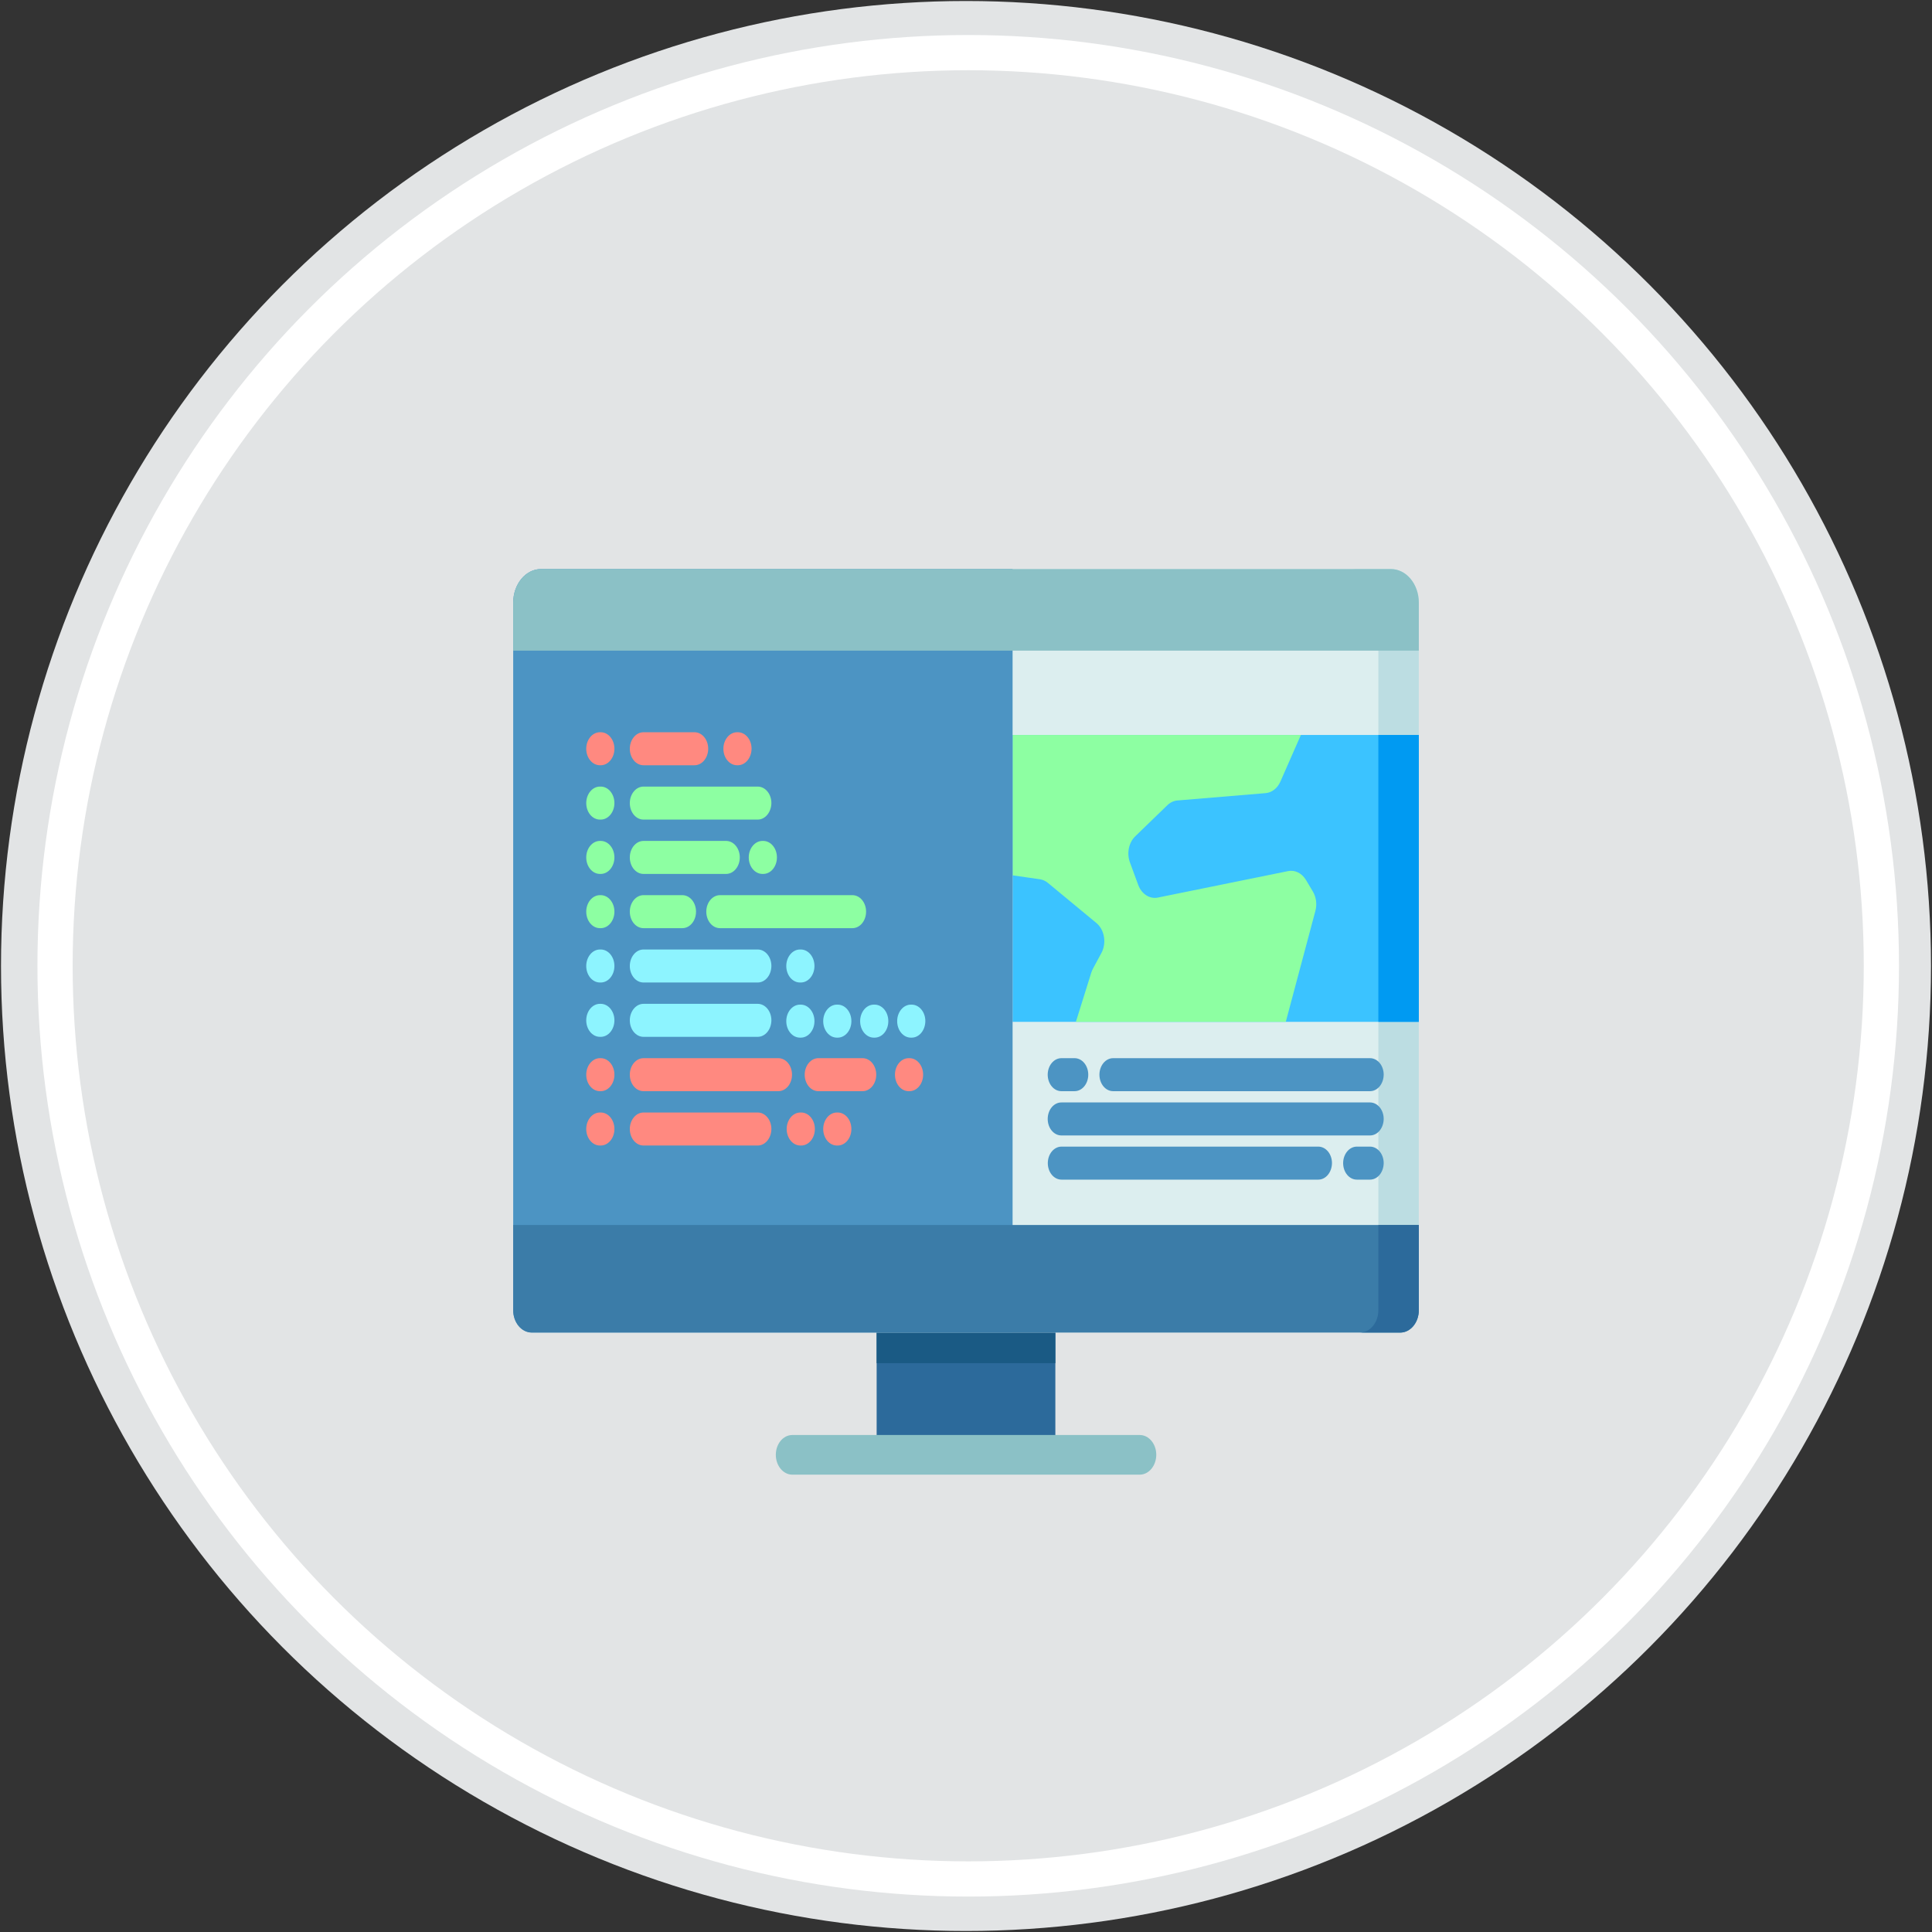 <?xml version="1.0" encoding="utf-8"?>
<!-- Generator: Adobe Illustrator 23.0.1, SVG Export Plug-In . SVG Version: 6.00 Build 0)  -->
<svg version="1.1" id="Layer_1" xmlns="http://www.w3.org/2000/svg" xmlns:xlink="http://www.w3.org/1999/xlink" x="0px" y="0px"
	 viewBox="0 0 1920 1920" style="enable-background:new 0 0 1920 1920;" xml:space="preserve">
<rect x="0" y="0" width="1920" height="1920" fill="#333333" stroke="none"/>
<style type="text/css">
	.st0{fill:#E2E4E5;}
	.st1{fill:#FFFFFF;}
	.st2{fill:#2C6A9B;}
	.st3{fill:#1A5A84;}
	.st4{fill:#8BC1C6;}
	.st5{fill:#DCEEEF;}
	.st6{fill:#BCDDE2;}
	.st7{fill:#3BC3FF;}
	.st8{fill:#009AF2;}
	.st9{fill:#8DFFA2;}
	.st10{fill:#4C94C3;}
	.st11{fill:#3B7CA8;}
	.st12{fill:#FF8980;}
	.st13{fill:#8DF4FF;}
</style>
<g>
	<circle class="st0" cx="960" cy="960" r="959"/>
	<circle class="st1" cx="962.2" cy="959.8" r="925"/>
	<circle class="st0" cx="962.2" cy="959.8" r="890"/>
</g>
<g>
	<path class="st2" d="M871.2,1317.9h177.6v118.4H871.2V1317.9z"/>
	<path class="st3" d="M871.2,1317.9h177.6v36.8H871.2V1317.9z"/>
	<path class="st4" d="M1132.6,1465.5H787.4c-9,0-16.4-8.8-16.4-19.7c0-10.9,7.3-19.7,16.4-19.7h345.3c9,0,16.4,8.8,16.4,19.7
		C1149,1456.7,1141.7,1465.5,1132.6,1465.5z"/>
	<path class="st5" d="M1410,598.9V1302c0,12.3-8.3,22.3-18.5,22.3h-863c-10.2,0-18.5-10-18.5-22.3V598.9c0-18.4,12.4-33.4,27.7-33.4
		h844.5C1397.6,565.5,1410,580.5,1410,598.9z"/>
	<path class="st6" d="M1410,598.9V1302c0,12.3-8.3,22.3-18.5,22.3h-40.2c10.2,0,18.5-9.9,18.5-22.3V598.9
		c0-18.4-12.4-33.4-27.7-33.4h40.2C1397.6,565.5,1410,580.5,1410,598.9z"/>
	<path class="st7" d="M1006.3,730.4H1410v285.1h-403.7V730.4z"/>
	<path class="st8" d="M1369.8,730.4h40.2v285.1h-40.2V730.4z"/>
	<path class="st9" d="M1304.6,885.8c3.4,5.6,4.4,12.9,2.6,19.5l-24.9,93.3l-4.5,16.9h-208.6l15.3-48.9c0.5-1.5,1.1-2.9,1.8-4.2
		l8.2-15.2c5.4-9.9,3.2-23.2-4.9-29.9l-48.1-39.8c-2.4-2-5.2-3.3-8.1-3.7l-27.1-3.9V730.4h286.5l-20.3,46.2
		c-2.9,6.7-8.5,11.1-14.8,11.6l-87.6,7.3c-3.7,0.3-7.2,2-10.1,4.8l-31.9,30.9c-6.4,6.2-8.5,16.8-5.2,25.8l8.2,22.3
		c3.3,9.1,11.4,14.4,19.6,12.7l129.4-26.3c6.8-1.4,13.6,2,17.7,8.7L1304.6,885.8z"/>
	<path class="st10" d="M1006.3,565.5v758.7H528.5c-10.2,0-18.5-10-18.5-22.3v-703c0-18.4,12.4-33.4,27.7-33.4H1006.3L1006.3,565.5z"
		/>
	<path class="st4" d="M1410,598.9v47.7H510v-47.7c0-18.4,12.4-33.4,27.7-33.4h844.5C1397.6,565.5,1410,580.5,1410,598.9z"/>
	<path class="st11" d="M1410,1217.4v84.6c0,12.3-8.3,22.3-18.5,22.3h-863c-10.2,0-18.5-9.9-18.5-22.3v-84.6H1410z"/>
	<path class="st2" d="M1410,1217.4v84.6c0,12.3-8.3,22.3-18.5,22.3h-40.2c10.2,0,18.5-9.9,18.5-22.3v-84.6H1410z"/>
	<path class="st12" d="M597,760.5h-0.8c-7.5,0-13.6-7.3-13.6-16.4c0-9,6.1-16.4,13.6-16.4h0.8c7.5,0,13.6,7.3,13.6,16.4
		C610.6,753.1,604.5,760.5,597,760.5z"/>
	<path class="st12" d="M690.2,760.5h-50.7c-7.5,0-13.6-7.3-13.6-16.4c0-9,6.1-16.4,13.6-16.4h50.7c7.5,0,13.6,7.3,13.6,16.4
		C703.8,753.1,697.7,760.5,690.2,760.5z"/>
	<g>
		<path class="st9" d="M597,814.5h-0.8c-7.5,0-13.6-7.3-13.6-16.4c0-9,6.1-16.4,13.6-16.4h0.8c7.5,0,13.6,7.3,13.6,16.4
			C610.6,807.1,604.5,814.5,597,814.5z"/>
		<path class="st9" d="M753,814.5H639.5c-7.5,0-13.6-7.3-13.6-16.4c0-9,6.1-16.4,13.6-16.4H753c7.5,0,13.6,7.3,13.6,16.4
			C766.5,807.1,760.5,814.5,753,814.5z"/>
		<path class="st9" d="M597,868.5h-0.8c-7.5,0-13.6-7.3-13.6-16.4c0-9,6.1-16.4,13.6-16.4h0.8c7.5,0,13.6,7.3,13.6,16.4
			C610.6,861.1,604.5,868.5,597,868.5z"/>
		<path class="st9" d="M721.6,868.5h-82.1c-7.5,0-13.6-7.3-13.6-16.4c0-9,6.1-16.4,13.6-16.4h82.1c7.5,0,13.6,7.3,13.6,16.4
			C735.2,861.1,729.1,868.5,721.6,868.5z"/>
		<path class="st9" d="M597,922.4h-0.8c-7.5,0-13.6-7.3-13.6-16.4c0-9,6.1-16.4,13.6-16.4h0.8c7.5,0,13.6,7.3,13.6,16.4
			C610.6,915.1,604.5,922.4,597,922.4z"/>
		<path class="st9" d="M847.1,922.4H715.5c-7.5,0-13.6-7.3-13.6-16.4c0-9,6.1-16.4,13.6-16.4h131.6c7.5,0,13.6,7.3,13.6,16.4
			C860.7,915.1,854.6,922.4,847.1,922.4z"/>
		<path class="st9" d="M678.1,922.4h-38.6c-7.5,0-13.6-7.3-13.6-16.4c0-9,6.1-16.4,13.6-16.4h38.6c7.5,0,13.6,7.3,13.6,16.4
			C691.7,915.1,685.6,922.4,678.1,922.4z"/>
	</g>
	<path class="st13" d="M597,976.4h-0.8c-7.5,0-13.6-7.3-13.6-16.4c0-9,6.1-16.4,13.6-16.4h0.8c7.5,0,13.6,7.3,13.6,16.4
		C610.6,969.1,604.5,976.4,597,976.4z"/>
	<path class="st13" d="M753,976.4H639.5c-7.5,0-13.6-7.3-13.6-16.4c0-9,6.1-16.4,13.6-16.4H753c7.5,0,13.6,7.3,13.6,16.4
		C766.5,969.1,760.5,976.4,753,976.4z"/>
	<path class="st13" d="M597,1030.4h-0.8c-7.5,0-13.6-7.3-13.6-16.4c0-9,6.1-16.4,13.6-16.4h0.8c7.5,0,13.6,7.3,13.6,16.4
		C610.6,1023.1,604.5,1030.4,597,1030.4z"/>
	<path class="st13" d="M753,1030.4H639.5c-7.5,0-13.6-7.3-13.6-16.4c0-9,6.1-16.4,13.6-16.4H753c7.5,0,13.6,7.3,13.6,16.4
		C766.5,1023.1,760.5,1030.4,753,1030.4z"/>
	<path class="st12" d="M597,1084.4h-0.8c-7.5,0-13.6-7.3-13.6-16.4c0-9,6.1-16.4,13.6-16.4h0.8c7.5,0,13.6,7.3,13.6,16.4
		C610.6,1077.1,604.5,1084.4,597,1084.4z"/>
	<path class="st12" d="M857.2,1084.4h-43.9c-7.5,0-13.6-7.3-13.6-16.4c0-9,6.1-16.4,13.6-16.4h43.9c7.5,0,13.6,7.3,13.6,16.4
		C870.8,1077.1,864.7,1084.4,857.2,1084.4z"/>
	<path class="st12" d="M773.5,1084.4h-134c-7.5,0-13.6-7.3-13.6-16.4c0-9,6.1-16.4,13.6-16.4h134c7.5,0,13.6,7.3,13.6,16.4
		C787.1,1077.1,781,1084.4,773.5,1084.4z"/>
	<path class="st12" d="M597,1138.4h-0.8c-7.5,0-13.6-7.3-13.6-16.4c0-9,6.1-16.4,13.6-16.4h0.8c7.5,0,13.6,7.3,13.6,16.4
		S604.5,1138.4,597,1138.4z"/>
	<path class="st12" d="M753,1138.4H639.5c-7.5,0-13.6-7.3-13.6-16.4c0-9,6.1-16.4,13.6-16.4H753c7.5,0,13.6,7.3,13.6,16.4
		C766.5,1131.1,760.5,1138.4,753,1138.4z"/>
	<path class="st12" d="M796.2,1138.4h-0.8c-7.5,0-13.6-7.3-13.6-16.4c0-9,6.1-16.4,13.6-16.4h0.8c7.5,0,13.6,7.3,13.6,16.4
		S803.7,1138.4,796.2,1138.4z"/>
	<path class="st12" d="M733.3,760.5h-0.8c-7.5,0-13.6-7.3-13.6-16.4c0-9,6.1-16.4,13.6-16.4h0.8c7.5,0,13.6,7.3,13.6,16.4
		C746.8,753.1,740.8,760.5,733.3,760.5z"/>
	<path class="st9" d="M758.5,868.5h-0.8c-7.5,0-13.6-7.3-13.6-16.4c0-9,6.1-16.4,13.6-16.4h0.8c7.5,0,13.6,7.3,13.6,16.4
		C772.1,861.1,766.1,868.5,758.5,868.5z"/>
	<path class="st12" d="M832.5,1138.4h-0.8c-7.5,0-13.6-7.3-13.6-16.4c0-9,6.1-16.4,13.6-16.4h0.8c7.5,0,13.6,7.3,13.6,16.4
		S840,1138.4,832.5,1138.4z"/>
	<path class="st12" d="M903.8,1084.4H903c-7.5,0-13.6-7.3-13.6-16.4c0-9,6.1-16.4,13.6-16.4h0.8c7.5,0,13.6,7.3,13.6,16.4
		C917.4,1077.1,911.3,1084.4,903.8,1084.4z"/>
	<path class="st13" d="M795.8,1031.2H795c-7.5,0-13.6-7.3-13.6-16.4c0-9,6.1-16.4,13.6-16.4h0.8c7.5,0,13.6,7.3,13.6,16.4
		C809.4,1023.9,803.3,1031.2,795.8,1031.2z"/>
	<path class="st13" d="M795.8,976.4H795c-7.5,0-13.6-7.3-13.6-16.4c0-9,6.1-16.4,13.6-16.4h0.8c7.5,0,13.6,7.3,13.6,16.4
		C809.4,969.1,803.3,976.4,795.8,976.4z"/>
	<path class="st13" d="M832.5,1031.2h-0.8c-7.5,0-13.6-7.3-13.6-16.4c0-9,6.1-16.4,13.6-16.4h0.8c7.5,0,13.6,7.3,13.6,16.4
		S840,1031.2,832.5,1031.2z"/>
	<path class="st13" d="M869.2,1031.2h-0.8c-7.5,0-13.6-7.3-13.6-16.4c0-9,6.1-16.4,13.6-16.4h0.8c7.5,0,13.6,7.3,13.6,16.4
		S876.8,1031.2,869.2,1031.2z"/>
	<path class="st13" d="M906,1031.2h-0.8c-7.5,0-13.6-7.3-13.6-16.4c0-9,6.1-16.4,13.6-16.4h0.8c7.5,0,13.6,7.3,13.6,16.4
		C919.5,1023.9,913.5,1031.2,906,1031.2z"/>
	<path class="st10" d="M1361.5,1084.4h-255.3c-7.5,0-13.6-7.3-13.6-16.4c0-9,6.1-16.4,13.6-16.4h255.3c7.5,0,13.6,7.3,13.6,16.4
		C1375,1077.1,1369,1084.4,1361.5,1084.4z"/>
	<path class="st10" d="M1067.9,1084.4h-13.1c-7.5,0-13.6-7.3-13.6-16.4c0-9,6.1-16.4,13.6-16.4h13.1c7.5,0,13.6,7.3,13.6,16.4
		C1081.5,1077.1,1075.4,1084.4,1067.9,1084.4z"/>
	<path class="st10" d="M1310.1,1172.3h-255.2c-7.5,0-13.6-7.3-13.6-16.4c0-9,6.1-16.4,13.6-16.4h255.2c7.5,0,13.6,7.3,13.6,16.4
		C1323.6,1165,1317.6,1172.3,1310.1,1172.3z"/>
	<path class="st10" d="M1361.5,1172.3h-13.1c-7.5,0-13.6-7.3-13.6-16.4c0-9,6.1-16.4,13.6-16.4h13.1c7.5,0,13.6,7.3,13.6,16.4
		C1375,1165,1369,1172.3,1361.5,1172.3z"/>
	<path class="st10" d="M1361.5,1128.4h-306.7c-7.5,0-13.6-7.3-13.6-16.4s6.1-16.4,13.6-16.4h306.7c7.5,0,13.6,7.3,13.6,16.4
		C1375,1121.1,1369,1128.4,1361.5,1128.4z"/>
</g>
</svg>
